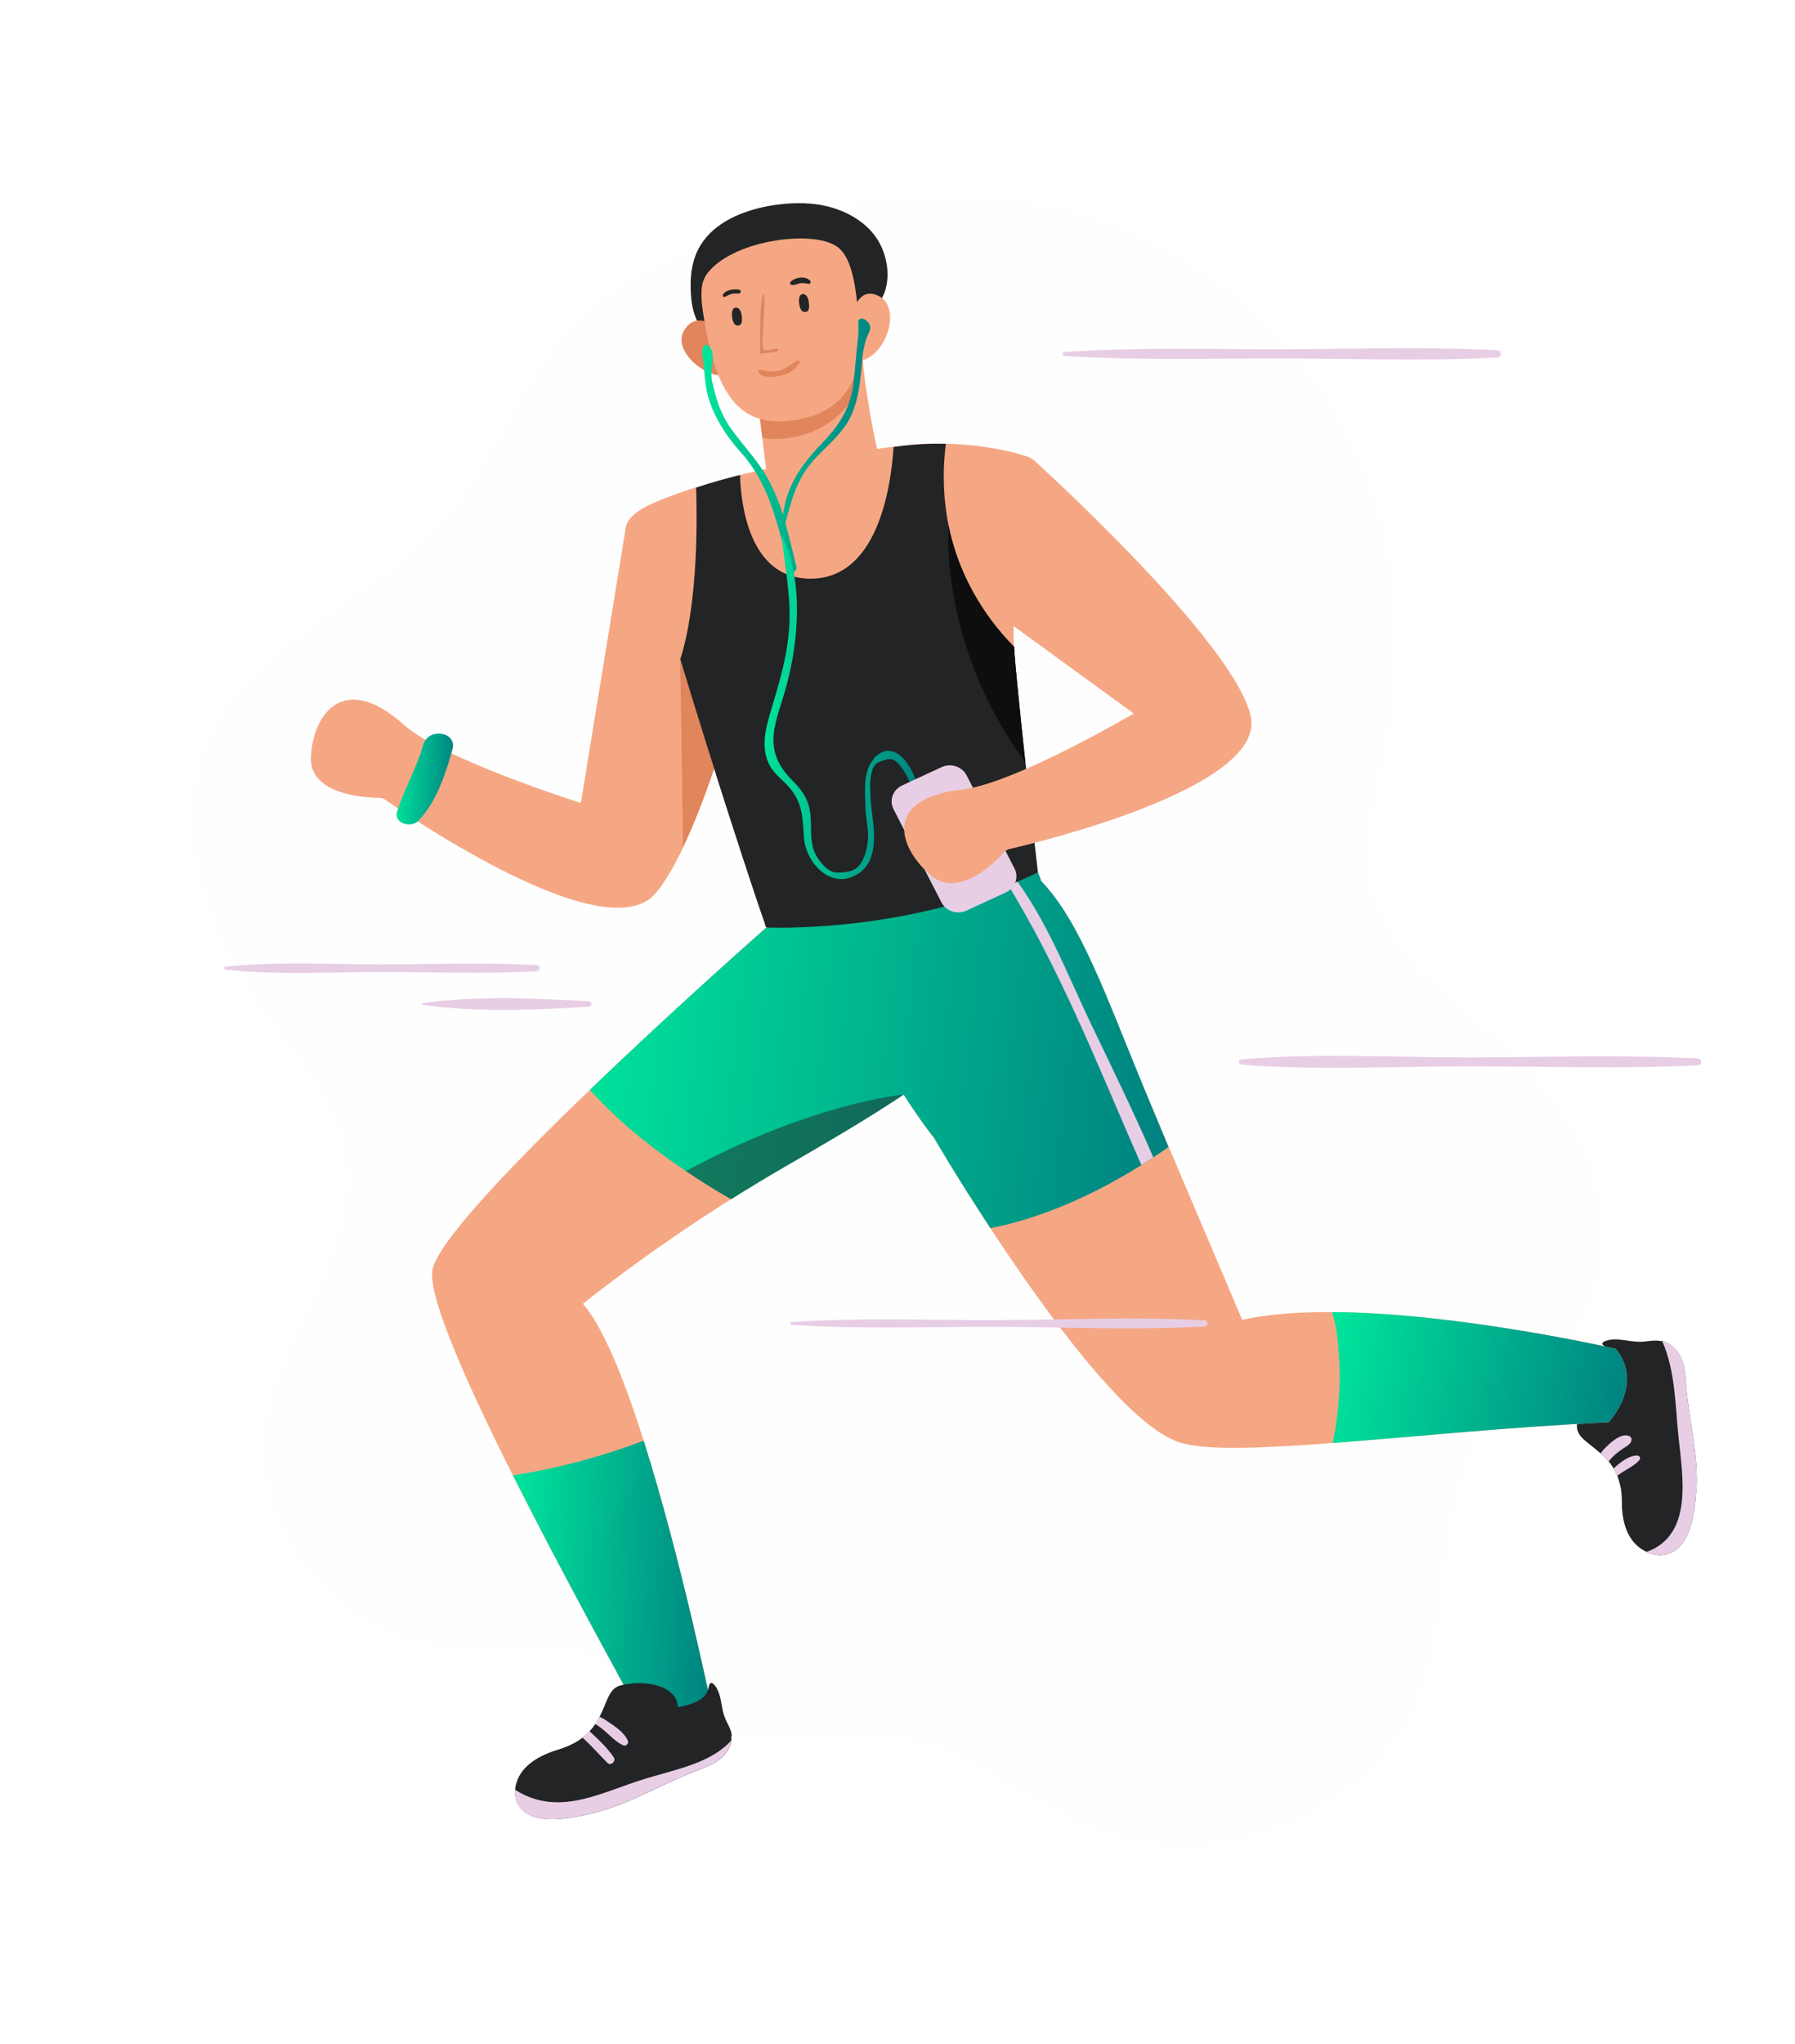 <svg width="188" height="214" viewBox="0 0 188 214" fill="none" xmlns="http://www.w3.org/2000/svg">
<path d="M177.671 155.934C177.525 158.2 177.105 162.821 173.804 162.838C173.804 162.838 173.749 162.838 173.64 162.821C173.403 162.803 172.965 162.734 172.473 162.492C172.308 162.423 172.144 162.336 171.98 162.232C170.941 161.575 169.846 160.156 169.864 157.214C169.864 156.574 169.81 155.986 169.682 155.484C169.609 155.207 169.536 154.947 169.463 154.705C169.427 154.653 169.408 154.601 169.39 154.549C169.244 154.238 169.135 153.996 169.007 153.788C168.934 153.65 168.843 153.511 168.752 153.373C168.715 153.338 168.715 153.304 168.679 153.269C168.624 153.2 168.57 153.113 168.497 153.044C168.296 152.784 168.077 152.56 167.84 152.352C167.822 152.335 167.785 152.3 167.767 152.283C167.731 152.248 167.694 152.213 167.658 152.196C167.384 151.954 167.129 151.746 166.873 151.539C165.907 150.777 165.104 150.224 165.159 149.237C165.305 146.919 166.928 143.925 169.281 144.583C169.281 144.583 169.864 141.814 168.259 141.07C167.238 140.585 168.259 140.309 168.88 140.257C169.956 140.187 171.013 140.568 172.126 140.482C172.272 140.464 172.418 140.447 172.564 140.43C173.02 140.378 173.476 140.326 173.913 140.412C173.968 140.412 174.005 140.412 174.041 140.412C175.026 140.637 175.737 141.399 176.102 142.247C176.467 143.112 176.522 144.063 176.594 144.981C176.868 148.684 177.889 152.144 177.689 155.916L177.671 155.934Z" fill="#222425"/>
<path d="M170.867 150.881C170.721 151.244 170.411 151.4 170.083 151.608C169.7 151.867 169.353 152.127 169.007 152.438C168.806 152.629 168.642 152.819 168.478 153.027C168.277 152.767 168.058 152.542 167.821 152.335C167.803 152.317 167.766 152.283 167.748 152.265C167.712 152.231 167.675 152.196 167.639 152.179C167.766 152.006 167.894 151.85 168.04 151.694C168.587 151.123 169.663 150.085 170.539 150.327C170.794 150.397 170.958 150.622 170.849 150.864L170.867 150.881Z" fill="#E8CEE5"/>
<path d="M171.706 152.871C171.122 153.563 170.101 153.944 169.371 154.532C169.225 154.221 169.116 153.978 168.988 153.771C169.645 153.165 170.539 152.421 171.45 152.404C171.706 152.404 171.888 152.663 171.706 152.871Z" fill="#E8CEE5"/>
<path d="M177.671 155.934C177.525 158.201 177.105 162.821 173.804 162.838C173.804 162.838 173.749 162.838 173.64 162.821C173.403 162.803 172.965 162.734 172.473 162.492C177.342 160.71 176.248 154.688 175.792 150.397C175.446 146.988 175.464 143.562 174.096 140.43C175.044 140.637 175.737 141.399 176.102 142.247C176.467 143.112 176.522 144.063 176.595 144.981C176.868 148.684 177.889 152.144 177.689 155.916L177.671 155.934Z" fill="#E8CEE5"/>
<g opacity="0.1" filter="url(#filter0_d_515_783)">
<path d="M71.85 163.98C68.293 161.627 65.047 158.547 60.816 157.682C57.66 157.041 54.396 157.751 51.149 157.785C44.766 157.855 38.419 155.155 34.224 150.604C30.029 146.053 28.059 139.72 28.989 133.733C30.448 124.286 38.601 115.98 37.343 106.515C36.522 100.303 31.816 95.319 28.132 90.111C22.241 81.77 18.703 70.8 23.208 61.733C28.077 51.904 40.443 47.648 47.702 39.238C52.809 33.32 55.143 25.568 60.396 19.772C65.576 14.044 73.127 10.722 80.75 8.507C90.836 5.583 101.725 4.371 111.957 6.794C123.903 9.632 134.299 17.47 140.445 27.576C146.591 37.698 148.543 49.932 146.427 61.439C145.315 67.512 143.108 73.811 145.114 79.677C147.175 85.664 153.048 89.574 157.863 93.9C162.331 97.915 166.18 102.743 167.931 108.349C169.663 113.955 169.043 120.409 165.322 125.047C163.116 127.798 159.997 129.771 157.735 132.47C150.841 140.655 153.504 152.785 149.583 162.578C144.877 174.362 129.466 181.145 116.954 176.958C111.428 175.106 106.74 171.542 101.542 168.963C91.766 164.118 80.86 169.915 71.868 163.945L71.85 163.98Z" fill="#F6F6F6"/>
</g>
<path d="M79.511 63.982C79.511 63.982 79.037 66.041 78.216 69.121C76.775 74.486 74.313 82.93 71.541 88.744C70.611 90.699 69.662 92.343 68.696 93.502C63.571 99.662 42.961 85.56 40.335 83.726C40.152 83.587 39.952 83.535 39.733 83.535C38.274 83.535 32.492 83.224 32.565 79.4C32.656 75.23 35.702 69.987 42.323 75.905C46.408 79.538 60.835 84.072 60.835 84.072L65.54 55.261C65.796 53.687 67.802 53.029 69.006 54.119C71.596 56.438 75.572 60.089 79.529 63.965L79.511 63.982Z" fill="#F5A784"/>
<path d="M78.198 69.121C76.757 74.486 74.295 82.93 71.522 88.744C71.449 80.438 71.231 69 71.231 69C73.747 67.824 76.118 68.118 78.198 69.104V69.121Z" fill="#E0855C"/>
<path d="M94.631 114.613C90.801 117.174 86.551 119.648 82.32 122.088C80.314 123.247 78.38 124.424 76.557 125.566C67.401 131.345 61.054 136.519 61.054 136.519C63.188 138.942 65.413 144.513 67.419 150.864C71.45 163.582 74.678 179.467 74.678 179.467C71.03 182.633 67.948 181.249 67.948 181.249C65.085 175.971 58.92 164.828 53.722 154.498C48.87 144.842 44.895 135.896 45.278 133.058C45.642 130.273 53.558 122.001 61.765 114.128C70.83 105.407 80.241 97.136 80.241 97.136C80.241 97.136 85.712 91.409 92.023 87.861C96.382 85.422 101.16 84.037 104.79 86.304C106.322 87.256 107.672 88.882 108.693 91.357C108.821 91.668 108.93 91.962 109.039 92.274C111.848 100.77 104.626 107.968 94.631 114.63V114.613Z" fill="#F5A784"/>
<path d="M168.459 148.926C158.446 149.376 148.014 150.449 139.588 151.089C132.311 151.642 126.511 151.885 123.738 151.089C118.34 149.601 109.531 137.454 103.712 128.577C100.229 123.282 97.822 119.146 97.822 119.146C97.822 119.146 96.381 117.347 94.63 114.595C89.997 107.276 83.267 93.277 96.508 89.488C102.162 87.861 105.992 89.073 109.038 92.239C113.105 96.478 115.805 104.213 119.617 113.471C120.583 115.807 130.104 138.198 130.104 138.198C132.785 137.592 136.031 137.367 139.497 137.384C152.792 137.454 169.225 141.226 169.225 141.226C172.253 144.929 168.478 148.926 168.478 148.926H168.459Z" fill="#F5A784"/>
<path d="M75.716 36.937C79.564 35.916 83.394 34.86 87.17 33.684C89.395 32.992 91.857 32.957 92.678 30.517C93.334 28.579 92.787 26.139 91.529 24.547C90.325 23.025 88.465 22.021 86.495 21.571C84.525 21.121 82.464 21.225 80.495 21.571C77.686 22.09 74.804 23.319 73.363 25.689C72.378 27.299 72.232 29.202 72.378 31.036C72.506 32.87 73.126 33.978 74.075 35.535C74.202 35.743 75.041 37.387 75.497 37.231C75.606 37.196 75.698 36.937 75.716 36.937Z" fill="#222425"/>
<path d="M74.696 34.047C74.696 34.047 72.763 32.594 71.614 34.67C70.465 36.746 73.839 39.567 75.881 39.307C75.881 39.307 75.097 34.739 74.696 34.03V34.047Z" fill="#E0855C"/>
<path d="M108.072 48.617C107.67 50.901 106.138 59.172 106.157 66.145C106.157 66.699 106.156 67.218 106.193 67.72C106.375 71.319 108.327 88.311 108.637 90.976C108.655 91.201 108.692 91.322 108.692 91.322C96.399 97.378 82.209 97.136 80.422 97.102C80.294 97.102 80.221 97.102 80.221 97.102C80.185 96.963 80.112 96.721 79.984 96.375C78.872 93.243 74.659 80.369 71.23 69.001C71.175 68.828 71.12 68.654 71.066 68.481C69.296 62.615 66.67 58.151 65.977 54.742C65.722 53.479 69.916 52.026 71.959 51.334C72.251 51.23 72.579 51.126 72.889 51.039C74.513 50.503 76.154 50.053 77.486 49.724C78.288 49.534 80.24 49.119 80.24 49.119L79.382 42.249C79.619 42.249 79.875 42.249 80.112 42.215C80.586 42.215 81.042 42.145 81.48 42.076C82.082 41.972 82.629 41.868 83.139 41.713C83.413 41.626 83.668 41.557 83.887 41.488C84.234 41.367 84.58 41.245 84.909 41.107C85.456 40.882 85.966 40.64 86.441 40.363C86.587 40.276 86.733 40.207 86.86 40.103C86.915 40.103 86.951 40.069 86.97 40.034C87.079 39.965 87.188 39.896 87.316 39.827C88.009 39.394 88.575 38.944 89.031 38.529C89.322 38.269 89.578 38.027 89.778 37.837C89.851 37.767 89.87 37.733 89.906 37.698C90.015 37.594 90.107 37.491 90.161 37.421C90.252 37.318 90.325 37.248 90.344 37.214V37.37C90.344 37.491 90.344 37.577 90.362 37.698C90.453 38.84 90.617 40.294 90.873 41.713C91.019 42.699 91.201 43.668 91.347 44.516C91.62 45.969 91.876 47.025 91.876 47.025C92.204 46.956 92.551 46.886 92.897 46.869C92.915 46.869 92.97 46.835 93.007 46.852C93.189 46.817 93.389 46.8 93.554 46.783C94.903 46.592 96.198 46.489 97.439 46.454C97.986 46.454 98.515 46.454 99.025 46.454C103.184 46.558 106.284 47.354 107.524 47.786C107.889 47.907 108.108 48.254 108.035 48.617H108.072Z" fill="#F5A784"/>
<path d="M90.379 37.231C90.325 45.329 82.008 46.454 79.856 45.831L79.418 42.266C86.476 42.197 90.398 37.248 90.398 37.248L90.379 37.231Z" fill="#E0855C"/>
<path d="M73.91 28.891C73.107 30.119 73.545 32.403 74.019 34.93C75.478 42.578 78.415 44.481 82.591 44.066C86.786 43.651 90.725 41.297 90.014 34.065C89.668 30.448 89.394 27.091 87.698 25.845C85.163 23.977 76.354 25.153 73.891 28.891H73.91Z" fill="#F5A784"/>
<path d="M89.213 33.165C89.213 33.165 89.76 29.756 92.113 31.036C94.466 32.3 92.806 37.612 89.706 37.871C89.706 37.871 88.502 34.445 89.213 33.165Z" fill="#F5A784"/>
<path d="M77.484 34.03C77.484 34.03 76.846 34.41 76.682 33.234C76.536 32.161 77.065 32.213 77.065 32.213C77.065 32.213 77.539 32.109 77.685 33.044C77.812 33.978 77.484 34.03 77.484 34.03Z" fill="#222425"/>
<path d="M84.508 32.611C84.508 32.611 83.869 32.992 83.705 31.815C83.559 30.742 84.088 30.794 84.088 30.794C84.088 30.794 84.562 30.69 84.708 31.625C84.854 32.559 84.508 32.628 84.508 32.628V32.611Z" fill="#222425"/>
<path d="M81.333 36.504C80.969 36.522 80.203 36.885 79.965 36.556C79.765 36.279 79.929 34.41 79.947 34.082C79.984 32.922 80.129 32.126 80.038 30.777C80.038 30.725 79.929 30.707 79.911 30.777C79.491 32.68 79.674 34.895 79.601 36.85C79.601 36.954 79.692 37.041 79.82 37.023C80.33 36.919 80.859 36.919 81.37 36.816C81.534 36.781 81.534 36.504 81.352 36.522L81.333 36.504Z" fill="#E0855C"/>
<path d="M77.45 30.344C76.902 30.206 75.954 30.344 75.699 30.898C75.662 31.002 75.772 31.123 75.881 31.088C76.118 31.019 76.319 30.863 76.556 30.794C76.811 30.725 77.085 30.725 77.358 30.742C77.595 30.759 77.687 30.396 77.431 30.344H77.45Z" fill="#222425"/>
<path d="M84.89 29.444C84.453 28.839 83.212 29.012 82.775 29.548C82.683 29.669 82.793 29.825 82.939 29.842C83.267 29.877 83.559 29.687 83.887 29.652C84.179 29.617 84.416 29.687 84.69 29.721C84.835 29.739 84.963 29.566 84.872 29.444H84.89Z" fill="#222425"/>
<path d="M83.56 37.733C82.775 38.113 82.356 38.684 81.426 38.84C80.952 38.927 80.496 38.926 80.04 38.805C79.784 38.736 79.784 38.684 79.529 38.702C79.438 38.702 79.401 38.805 79.42 38.875C79.638 39.619 80.879 39.498 81.481 39.394C82.447 39.255 83.304 38.788 83.76 37.94C83.815 37.836 83.687 37.681 83.56 37.733Z" fill="#E0855C"/>
<path d="M122.39 120.098C121.861 120.461 121.332 120.825 120.821 121.171C120.402 121.465 119.982 121.724 119.563 121.984C112.76 126.241 107.215 127.919 103.732 128.594C100.248 123.299 97.841 119.164 97.841 119.164C97.841 119.164 96.4 117.364 94.649 114.613C90.819 117.174 86.569 119.648 82.338 122.088C80.332 123.247 78.398 124.424 76.575 125.566C74.842 124.562 73.273 123.593 71.851 122.624C66.616 119.129 63.461 116.014 61.783 114.111C70.848 105.39 80.259 97.119 80.259 97.119C80.259 97.119 85.73 91.391 92.041 87.844C96.418 86.615 101.069 85.802 104.808 86.287C106.34 87.238 107.69 88.865 108.711 91.339C108.839 91.651 108.948 91.945 109.058 92.256C113.125 96.496 115.824 104.231 119.636 113.488C120.603 115.824 121.533 118.039 122.39 120.115V120.098Z" fill="url(#paint0_linear_515_783)"/>
<path d="M74.676 179.449C71.028 182.616 67.946 181.232 67.946 181.232C65.082 175.954 58.918 164.811 53.72 154.48C56.911 153.996 61.799 152.975 67.417 150.847C71.448 163.565 74.676 179.449 74.676 179.449Z" fill="url(#paint1_linear_515_783)"/>
<path d="M76.592 181.768C76.592 181.941 76.611 182.097 76.592 182.253C76.501 182.997 76.009 183.689 75.389 184.191C74.641 184.779 73.711 185.125 72.799 185.471C69.169 186.855 66.032 188.863 62.166 189.832C59.849 190.403 55.089 191.458 54.05 188.465C54.05 188.465 54.05 188.413 54.013 188.309C53.977 188.119 53.922 187.79 53.958 187.392C53.958 187.167 54.013 186.907 54.104 186.648C54.432 185.506 55.509 184.087 58.481 183.187C59.12 182.997 59.685 182.755 60.159 182.495C60.415 182.357 60.652 182.218 60.871 182.045C60.925 182.01 60.962 181.959 61.017 181.924C61.327 181.664 61.564 181.474 61.764 181.249L62.002 180.972C62.002 180.972 62.075 180.903 62.093 180.868C62.184 180.747 62.275 180.609 62.366 180.488C62.512 180.263 62.64 180.055 62.749 179.83C62.767 179.813 62.786 179.778 62.804 179.744C63.005 179.346 63.151 179.017 63.278 178.705C63.734 177.598 64.044 176.698 65.047 176.456C67.418 175.868 70.92 176.404 70.993 178.74C70.993 178.74 73.948 178.411 74.203 176.733C74.367 175.66 74.969 176.508 75.206 177.044C75.608 177.979 75.553 179.052 75.99 180.021C76.045 180.159 76.118 180.263 76.173 180.401C76.374 180.799 76.574 181.197 76.629 181.612C76.629 181.647 76.647 181.682 76.647 181.716L76.592 181.768Z" fill="#222425"/>
<path d="M168.46 148.926C158.447 149.376 148.014 150.449 139.588 151.089C140.154 148.251 140.427 145.361 140.263 142.472C140.172 140.932 140.062 138.994 139.497 137.384C152.793 137.454 169.226 141.226 169.226 141.226C172.253 144.929 168.478 148.926 168.478 148.926H168.46Z" fill="url(#paint2_linear_515_783)"/>
<path d="M63.624 184.589C62.822 183.793 62.092 182.945 61.253 182.166C61.162 182.08 61.071 181.993 60.98 181.924C61.289 181.682 61.527 181.474 61.727 181.249C61.837 181.353 61.928 181.439 62.037 181.543C62.858 182.287 63.661 183.101 64.281 184C64.554 184.381 63.989 184.952 63.624 184.589Z" fill="#E8CEE5"/>
<path d="M65.758 182.287C65.886 182.564 65.539 182.893 65.247 182.737C64.372 182.322 63.752 181.543 63.004 180.972C62.803 180.816 62.566 180.643 62.329 180.505C62.475 180.28 62.603 180.072 62.712 179.847C62.73 179.83 62.749 179.795 62.767 179.761C63.059 179.847 63.296 180.003 63.533 180.176C64.39 180.747 65.357 181.353 65.776 182.287H65.758Z" fill="#E8CEE5"/>
<path d="M76.575 182.253C76.484 182.997 75.991 183.689 75.371 184.191C74.623 184.779 73.693 185.125 72.781 185.471C69.152 186.855 66.015 188.863 62.148 189.832C59.832 190.403 55.072 191.458 54.032 188.465C54.032 188.465 54.032 188.413 53.995 188.309C53.959 188.119 53.904 187.79 53.941 187.392C58.519 190.316 62.914 187.669 67.565 186.25C71.049 185.194 74.477 184.571 76.575 182.253Z" fill="#E8CEE5"/>
<path d="M120.802 121.171C120.383 121.465 119.963 121.725 119.544 121.984C115.076 111.844 111.045 101.375 105.136 91.945C104.825 91.443 105.555 90.941 105.902 91.426C109.604 96.184 111.793 102.068 114.364 107.414C116.553 111.965 118.778 116.533 120.784 121.171H120.802Z" fill="#E8CEE5"/>
<path d="M94.63 114.613C90.8 117.174 86.55 119.648 82.319 122.088C80.313 123.247 78.38 124.424 76.556 125.566C74.823 124.562 73.255 123.593 71.832 122.624C84.891 115.564 94.375 114.63 94.63 114.613Z" fill="#222425" fill-opacity="0.5"/>
<path d="M108.693 91.339C96.4 97.396 82.21 97.188 80.423 97.119C80.35 97.119 80.277 97.084 80.222 97.067C80.204 96.963 80.113 96.738 80.004 96.392C78.891 93.26 74.678 80.386 71.249 69.018C73.128 63.186 73.018 54.171 72.909 51.056C74.532 50.52 76.173 50.07 77.505 49.742C77.596 52.787 78.453 60.383 84.618 60.591C91.895 60.833 93.318 51.039 93.591 46.8C94.941 46.609 96.236 46.506 97.476 46.471C98.023 46.471 98.552 46.471 99.063 46.471C98.662 49.672 98.844 52.527 99.355 55.071C100.613 61.231 103.969 65.471 106.212 67.737C106.304 69.571 106.851 74.763 107.398 79.815C107.945 84.799 108.711 91.357 108.711 91.357L108.693 91.339Z" fill="#222425"/>
<path d="M106.212 67.772C106.303 69.554 106.85 74.745 107.379 79.798C98.278 67.443 99.354 55.054 99.354 55.054C100.612 61.214 103.968 65.453 106.212 67.72V67.772Z" fill="#0E0E0E"/>
<path d="M44.346 77.946C43.635 80.386 42.358 82.584 41.592 84.972C41.191 86.217 43.051 86.737 43.817 85.941C45.732 83.951 46.681 80.992 47.392 78.448C47.903 76.614 44.875 76.147 44.346 77.946Z" fill="url(#paint3_linear_515_783)"/>
<path d="M76.52 46.056C76.94 46.627 77.414 47.163 77.87 47.682C78.034 47.873 78.198 48.063 78.344 48.271C81.098 51.939 81.591 56.161 82.959 60.227C83.123 59.985 83.305 59.743 83.451 59.501C83.05 57.909 82.703 56.317 82.247 54.76C82.922 52.32 83.451 50.105 85.293 48.098C86.442 46.852 87.792 45.762 88.704 44.325C89.597 42.907 89.926 41.245 90.108 39.619C90.29 37.975 90.272 36.349 91.002 34.843C91.056 34.705 91.129 34.584 91.148 34.428C91.184 34.082 90.984 33.736 90.692 33.528C90.582 33.441 90.436 33.355 90.29 33.355C90.144 33.355 89.98 33.407 89.907 33.545C89.871 33.632 89.871 33.718 89.889 33.822C89.962 34.826 89.816 35.847 89.707 36.85C89.597 37.923 89.524 38.979 89.397 40.051C89.087 42.751 87.883 44.568 86.004 46.506C83.797 48.79 82.375 50.987 82.01 53.912C81.554 52.475 81.007 51.091 80.204 49.742C79.147 47.959 77.688 46.488 76.502 44.793C75.681 43.616 75.152 42.284 74.824 40.917C74.678 40.311 74.459 39.584 74.514 38.961C74.569 38.304 74.842 36.989 74.405 36.435C73.73 35.57 73.475 36.591 73.566 37.179C73.784 38.494 73.766 39.827 74.058 41.107C74.405 42.647 75.171 44.135 76.119 45.519C76.247 45.693 76.374 45.865 76.502 46.038L76.52 46.056Z" fill="url(#paint4_linear_515_783)"/>
<path d="M91.512 79.486C90.381 80.715 90.6 82.878 90.636 84.401C90.636 85.664 91.056 86.944 90.874 88.207C90.746 89.176 90.399 90.595 89.396 91.08C89.05 91.253 88.648 91.305 88.266 91.339C87.919 91.374 87.572 91.391 87.244 91.287C86.733 91.132 86.369 90.751 86.022 90.353C84.746 88.83 85.001 87.481 84.91 85.664C84.818 83.933 84.198 82.93 82.958 81.684C79.62 78.362 81.371 75.524 82.374 71.804C83.669 66.993 84.144 60.833 81.973 56.178C81.973 56.144 81.9 56.161 81.9 56.178C82.156 59.224 82.812 62.131 82.684 65.211C82.539 68.602 81.59 71.561 80.624 74.814C80.095 76.614 79.693 78.569 80.697 80.282C81.079 80.923 81.645 81.407 82.174 81.926C84.034 83.743 84.052 85.3 84.198 87.671C84.362 90.267 87.062 93.416 89.998 91.409C91.275 90.543 91.548 88.951 91.548 87.567C91.548 86.321 91.275 85.093 91.202 83.847C91.165 82.791 91.019 81.736 91.348 80.68C91.403 80.473 91.494 80.265 91.64 80.109C91.895 79.815 92.314 79.677 92.698 79.573C92.916 79.504 93.135 79.452 93.354 79.486C93.628 79.538 93.865 79.729 94.047 79.919C94.576 80.473 94.941 81.13 95.251 81.805C95.324 81.961 95.379 82.29 95.579 82.359C95.78 82.411 96.053 82.272 95.999 82.065C95.597 80.265 93.628 77.116 91.494 79.434L91.512 79.486Z" fill="url(#paint5_linear_515_783)"/>
<path d="M98.604 80.329L94.491 82.235C93.513 82.688 93.108 83.807 93.585 84.734L98.603 94.483C99.081 95.41 100.26 95.795 101.238 95.342L105.351 93.436C106.329 92.983 106.734 91.864 106.257 90.937L101.239 81.188C100.761 80.26 99.582 79.876 98.604 80.329Z" fill="#E8CEE5"/>
<path d="M106.722 47.803C107.306 47.682 107.926 47.855 108.346 48.236C111.92 51.506 129.448 67.858 130.998 75.005C132.621 82.445 108.802 88.19 105.719 88.899C105.519 88.951 105.336 89.055 105.19 89.211C104.278 90.232 100.448 94.125 97.53 91.685C94.32 89.021 92.113 83.639 100.85 82.653C106.23 82.047 118.742 74.71 118.742 74.71L103.713 63.775C103.713 63.775 98.825 49.465 106.704 47.803H106.722Z" fill="#F5A784"/>
<path d="M126.111 138.249C118.961 137.851 111.684 138.198 104.516 138.215C97.349 138.249 90.072 137.938 82.922 138.422C82.721 138.422 82.721 138.717 82.922 138.717C90.072 139.201 97.349 138.907 104.516 138.924C111.684 138.959 118.943 139.288 126.111 138.89C126.567 138.872 126.567 138.249 126.111 138.215V138.249Z" fill="#E8CEE5"/>
<path d="M177.797 110.823C169.864 110.425 161.875 110.702 153.923 110.719C146.026 110.719 137.928 110.252 130.049 110.91C129.666 110.944 129.666 111.429 130.049 111.463C137.91 112.121 146.026 111.637 153.923 111.654C161.857 111.654 169.864 111.931 177.797 111.55C178.29 111.533 178.29 110.841 177.797 110.823Z" fill="#E8CEE5"/>
<path d="M56.183 101.047C50.785 100.753 45.313 100.977 39.914 100.977C34.534 100.977 28.989 100.649 23.646 101.22C23.445 101.237 23.445 101.514 23.646 101.531C28.989 102.12 34.534 101.773 39.914 101.773C45.313 101.773 50.785 101.998 56.183 101.704C56.639 101.687 56.639 101.064 56.183 101.029V101.047Z" fill="#E8CEE5"/>
<path d="M61.654 104.836C56.073 104.525 49.836 104.231 44.291 105.044C44.2 105.044 44.2 105.2 44.291 105.217C49.836 106.03 56.055 105.736 61.654 105.424C62.055 105.407 62.055 104.871 61.654 104.836Z" fill="#E8CEE5"/>
<path d="M156.823 36.677C149.309 36.279 141.703 36.556 134.171 36.573C126.638 36.573 119.033 36.349 111.519 36.85C111.245 36.868 111.245 37.248 111.519 37.266C119.033 37.767 126.638 37.525 134.171 37.542C141.703 37.542 149.309 37.837 156.823 37.439C157.334 37.404 157.334 36.712 156.823 36.694V36.677Z" fill="#E8CEE5"/>
<defs>
<filter id="filter0_d_515_783" x="0.167" y="0.5" width="187.687" height="212.702" filterUnits="userSpaceOnUse" color-interpolation-filters="sRGB">
<feFlood flood-opacity="0" result="BackgroundImageFix"/>
<feColorMatrix in="SourceAlpha" type="matrix" values="0 0 0 0 0 0 0 0 0 0 0 0 0 0 0 0 0 0 127 0" result="hardAlpha"/>
<feMorphology radius="5" operator="dilate" in="SourceAlpha" result="effect1_dropShadow_515_783"/>
<feOffset dx="-1" dy="15"/>
<feGaussianBlur stdDeviation="7.5"/>
<feComposite in2="hardAlpha" operator="out"/>
<feColorMatrix type="matrix" values="0 0 0 0 0 0 0 0 0 0 0 0 0 0 0 0 0 0 0.1 0"/>
<feBlend mode="normal" in2="BackgroundImageFix" result="effect1_dropShadow_515_783"/>
<feBlend mode="normal" in="SourceGraphic" in2="effect1_dropShadow_515_783" result="shape"/>
</filter>
<linearGradient id="paint0_linear_515_783" x1="122.39" y1="128.594" x2="42.11" y2="119.725" gradientUnits="userSpaceOnUse">
<stop stop-color="#008080"/>
<stop offset="1" stop-color="#00FFA3"/>
</linearGradient>
<linearGradient id="paint1_linear_515_783" x1="74.676" y1="181.533" x2="46.657" y2="180.052" gradientUnits="userSpaceOnUse">
<stop stop-color="#008080"/>
<stop offset="1" stop-color="#00FFA3"/>
</linearGradient>
<linearGradient id="paint2_linear_515_783" x1="170.402" y1="151.089" x2="130.19" y2="144.072" gradientUnits="userSpaceOnUse">
<stop stop-color="#008080"/>
<stop offset="1" stop-color="#00FFA3"/>
</linearGradient>
<linearGradient id="paint3_linear_515_783" x1="47.45" y1="86.32" x2="39.539" y2="85.939" gradientUnits="userSpaceOnUse">
<stop stop-color="#008080"/>
<stop offset="1" stop-color="#00FFA3"/>
</linearGradient>
<linearGradient id="paint4_linear_515_783" x1="91.152" y1="60.227" x2="67.609" y2="59.034" gradientUnits="userSpaceOnUse">
<stop stop-color="#008080"/>
<stop offset="1" stop-color="#00FFA3"/>
</linearGradient>
<linearGradient id="paint5_linear_515_783" x1="96.006" y1="92.046" x2="74.677" y2="91.313" gradientUnits="userSpaceOnUse">
<stop stop-color="#008080"/>
<stop offset="1" stop-color="#00FFA3"/>
</linearGradient>
</defs>
</svg>
